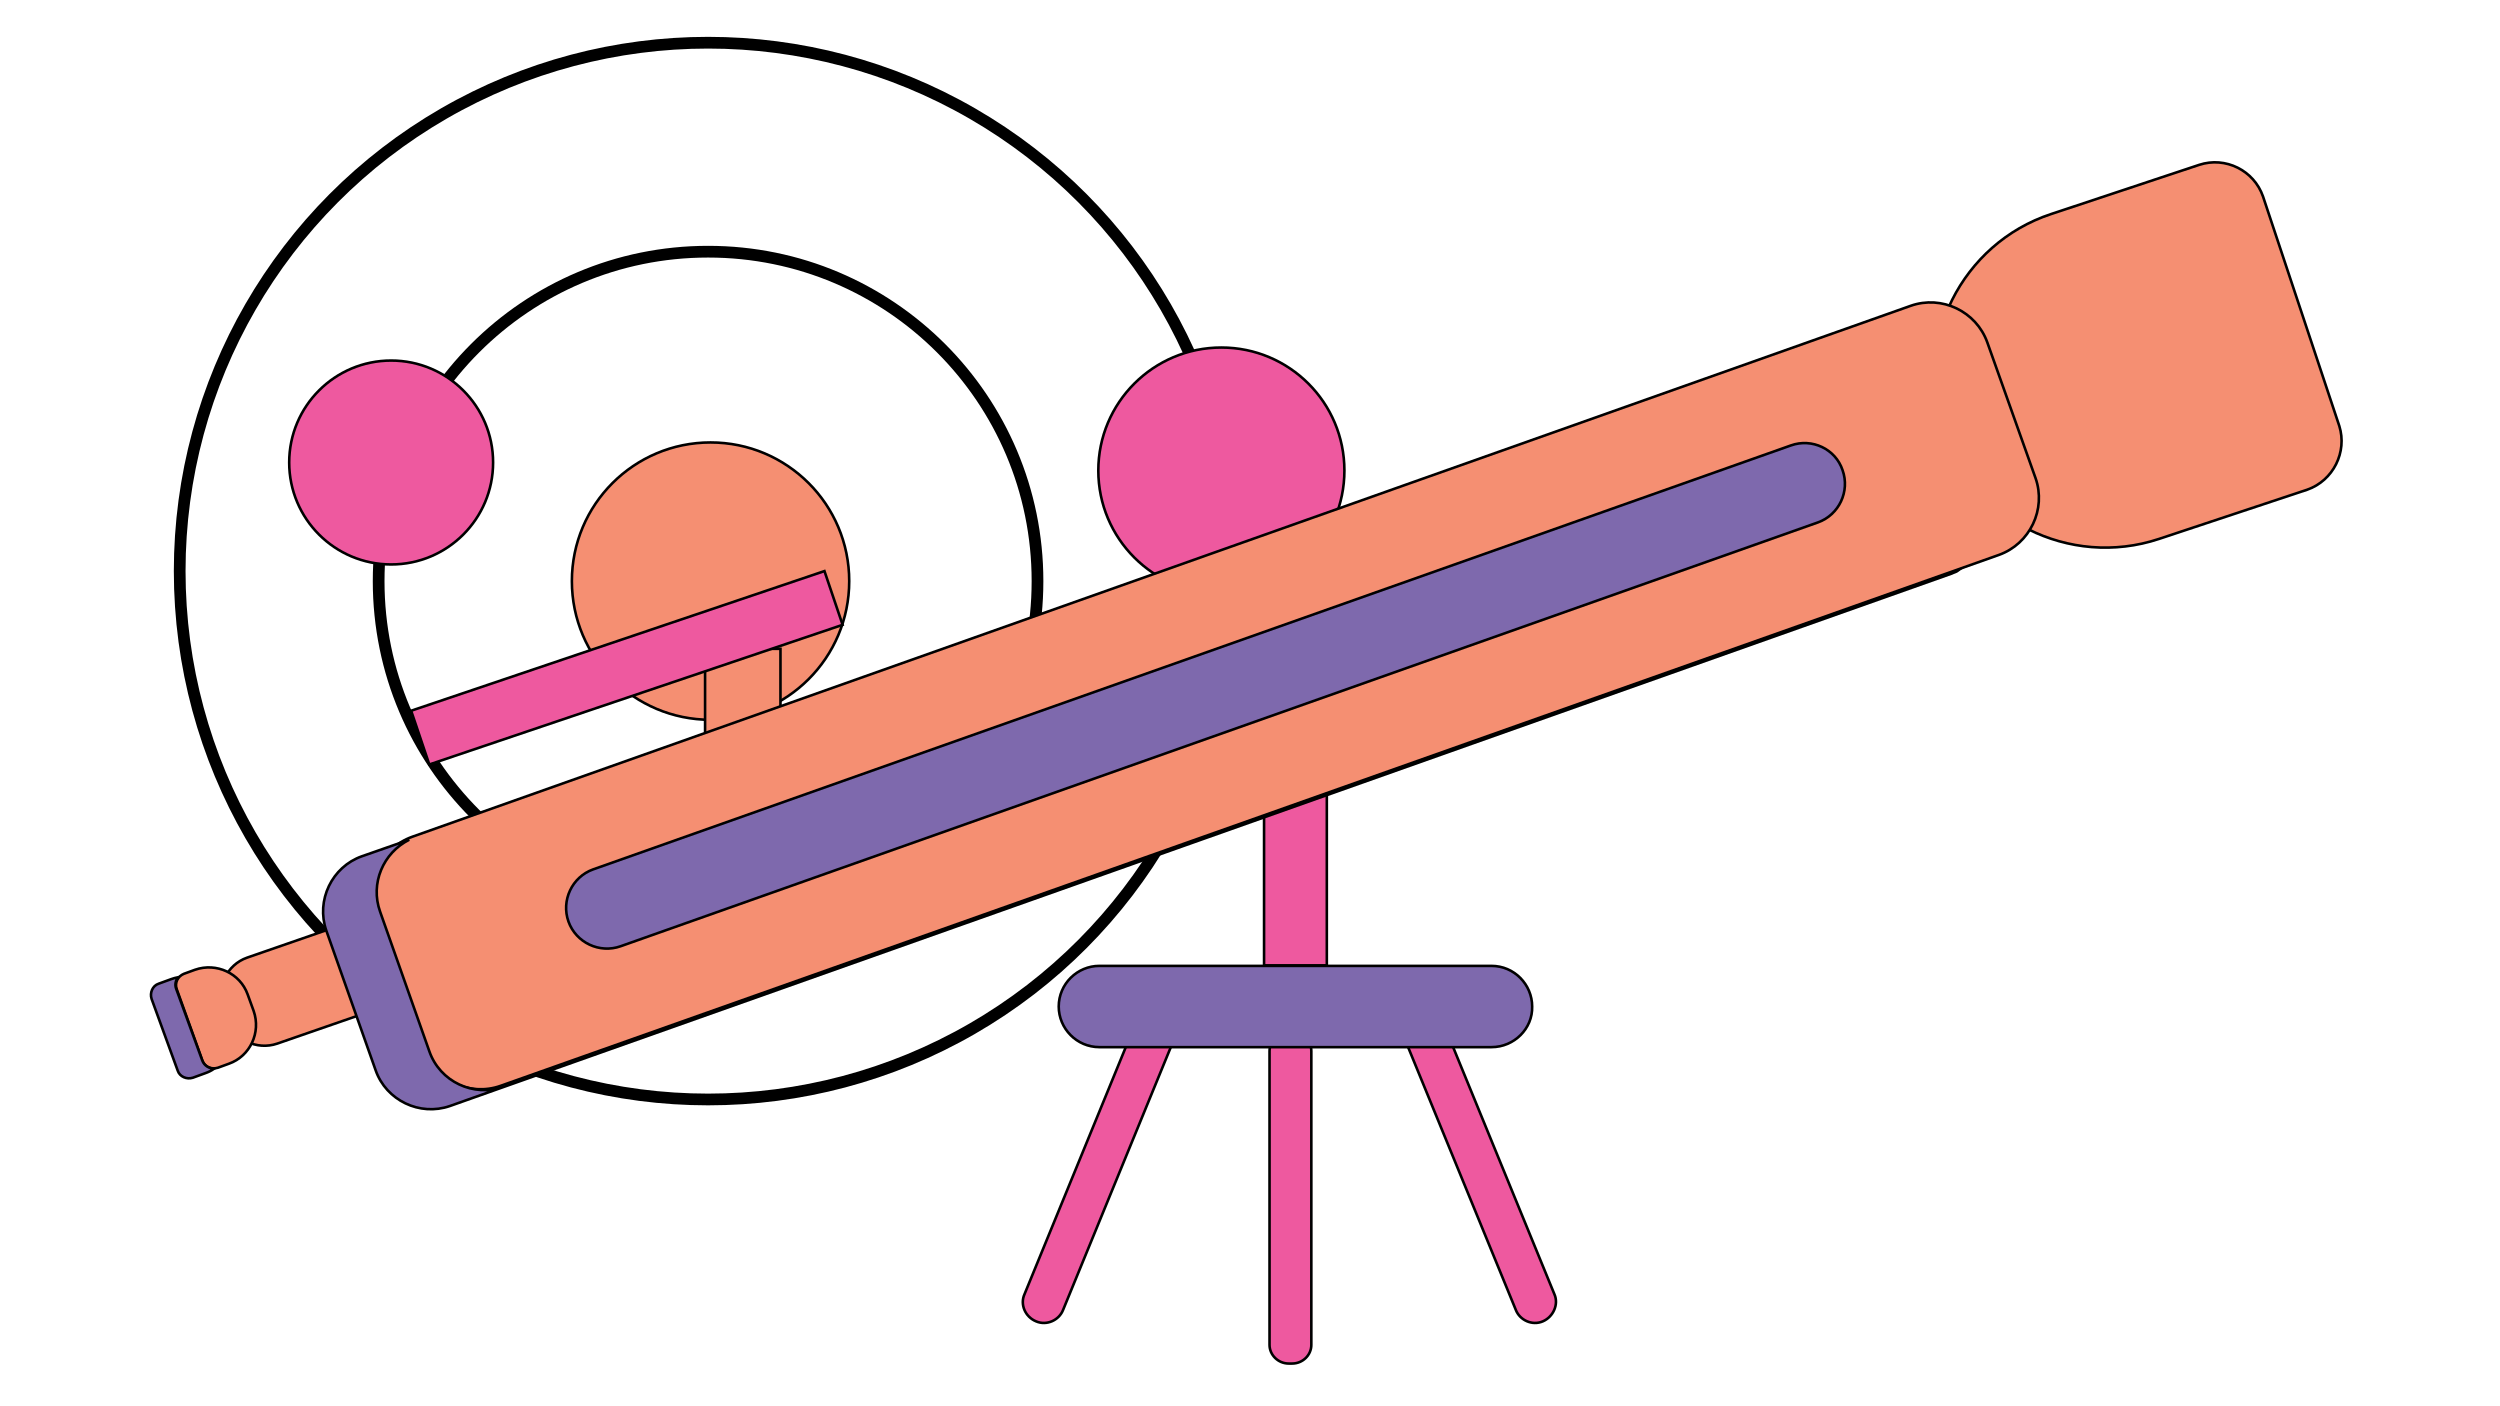 <?xml version="1.0" encoding="utf-8"?>
<!-- Generator: Adobe Illustrator 18.0.0, SVG Export Plug-In . SVG Version: 6.00 Build 0)  -->
<!DOCTYPE svg PUBLIC "-//W3C//DTD SVG 1.1//EN" "http://www.w3.org/Graphics/SVG/1.1/DTD/svg11.dtd">
<svg version="1.1" id="Layer_1" xmlns="http://www.w3.org/2000/svg" xmlns:xlink="http://www.w3.org/1999/xlink" x="0px" y="0px"
	 viewBox="0 0 1920 1080" enable-background="new 0 0 1920 1080" xml:space="preserve">
<circle fill="none" stroke="#000000" stroke-width="9" stroke-miterlimit="10" cx="543.8" cy="438.6" r="405.8"/>
<circle fill="none" stroke="#000000" stroke-width="9" stroke-miterlimit="10" cx="543.8" cy="446.3" r="253"/>
<circle fill="#EE599F" stroke="#000000" stroke-width="2" stroke-miterlimit="10" cx="300.4" cy="355.2" r="78.3"/>
<circle fill="#EE599F" stroke="#000000" stroke-width="2" stroke-miterlimit="10" cx="938" cy="361.4" r="94.5"/>
<circle fill="#F58F72" stroke="#000000" stroke-width="2" stroke-miterlimit="10" cx="545.7" cy="446.3" r="106.5"/>
<path fill="#EE599F" stroke="#000000" stroke-width="2" stroke-miterlimit="10" d="M992.4,1047.2h-2.7c-8.1,0-14.7-6.6-14.7-14.3
	V807.3c0-8.1,6.6-14.7,14.7-14.7h2.7c8.1,0,14.7,6.6,14.7,14.7v225.6C1007.1,1040.7,1000.5,1047.2,992.4,1047.2z"/>
<path fill="#F58F72" stroke="#000000" stroke-width="2" stroke-miterlimit="10" d="M368.7,747.5l-155.8,54
	c-15.8,5.4-33.2-3.1-38.6-18.5l-3.1-8.9c-5.4-15.8,3.1-33.2,18.5-38.6l155.8-54c15.8-5.4,33.2,3.1,38.6,18.5l3.1,8.9
	C393,724.8,384.5,742.1,368.7,747.5z"/>
<path fill="#EE599F" stroke="#000000" stroke-width="2" stroke-miterlimit="10" d="M795.7,1014.8L795.7,1014.8
	c8.1,3.5,17.7-0.8,20.8-8.9l87.6-213.7c3.5-8.1-0.8-17.7-8.9-20.8l0,0c-8.1-3.5-17.7,0.8-20.8,8.9L786.8,994
	C783.3,1001.7,787.2,1011.3,795.7,1014.8z"/>
<path fill="#EE599F" stroke="#000000" stroke-width="2" stroke-miterlimit="10" d="M1184.9,1014.8L1184.9,1014.8
	c-8.1,3.5-17.7-0.8-20.8-8.9l-87.6-213.7c-3.5-8.1,0.8-17.7,8.9-20.8l0,0c8.1-3.5,17.7,0.8,20.8,8.9l87.6,213.7
	C1197.2,1001.7,1193,1011.3,1184.9,1014.8z"/>
<rect x="970.8" y="575.9" fill="#EE599F" stroke="#000000" stroke-width="2" stroke-miterlimit="10" width="48.2" height="165.5"/>
<path fill="#7E69AD" stroke="#000000" stroke-width="2" stroke-miterlimit="10" d="M1145.5,804.2H844.3c-17.4,0-31.2-14.3-31.2-31.2
	l0,0c0-17.4,14.3-31.2,31.2-31.2h301.2c17.4,0,31.2,14.3,31.2,31.2l0,0C1177.2,789.9,1162.9,804.2,1145.5,804.2z"/>
<rect x="541.5" y="498.3" fill="#F58F72" stroke="#000000" stroke-width="2" stroke-miterlimit="10" width="57.9" height="77.1"/>
<path fill="#F58F72" stroke="#000000" stroke-width="2" stroke-miterlimit="10" d="M1771.9,376.1l-113.8,37.8
	c-68.7,22.8-143.5-14.7-166.2-83.3l0,0c-22.8-68.7,14.7-143.5,83.3-166.2l113.8-37.8c20.1-6.6,42,4.2,49,24.3l58.6,176.3
	C1802.8,347.1,1792,369.1,1771.9,376.1z"/>
<path fill="#F58F72" stroke="#000000" stroke-width="2" stroke-miterlimit="10" d="M1535.1,426.2L384.5,833.9
	c-23.9,8.5-50.5-4.2-59-28.2l-37-104.1c-8.5-23.9,4.2-50.5,28.2-59l1150.6-407.7c23.9-8.5,50.5,4.2,59,28.2l37,104.1
	C1571.7,391.1,1559,417.7,1535.1,426.2z"/>
<path fill="#F58F72" stroke="#000000" stroke-width="2" stroke-miterlimit="10" d="M167.4,820l8.5-3.1c16.2-5.8,24.7-23.9,18.9-40.5
	l-4.6-12.7c-5.8-16.2-23.9-24.7-40.5-18.9l-8.5,3.1c-4.6,1.9-7.3,6.9-5.4,12l19.7,54.8C157.3,819.3,162.3,821.6,167.4,820z"/>
<rect x="313.5" y="491" transform="matrix(-0.947 0.32 -0.32 -0.947 1101.137 844.53)" fill="#EE599F" stroke="#000000" stroke-width="2" stroke-miterlimit="10" width="335.2" height="43.6"/>
<path fill="#7E69AD" stroke="#000000" stroke-width="2" stroke-miterlimit="10" d="M386.8,834.7c-23.1,8.1-49-3.9-57.1-27.4
	l-37.8-107.2c-7.7-21.6,2.3-45.1,22.4-55.2l-36.3,12.7c-23.1,8.1-35.5,33.9-27.4,57.1L288.5,822c8.1,23.1,33.9,35.5,57.1,27.4
	l1153.3-408.9c1.5-0.8,3.5-1.2,5-2.3L386.8,834.7z"/>
<path fill="#7E69AD" stroke="#000000" stroke-width="2" stroke-miterlimit="10" d="M155.4,814.6l-20.1-55.2
	c-1.2-3.1-0.4-6.6,1.5-8.9c-1.9,0.4-3.5,0.8-5.4,1.5l-9.6,3.5c-4.6,1.5-6.9,6.9-5.4,11.6l20.1,55.2c1.5,4.6,6.9,6.9,11.6,5.4
	l9.6-3.5c2.3-0.8,4.6-1.9,6.9-3.5C160.8,820.8,156.9,818.5,155.4,814.6z"/>
<path fill="#7E69AD" stroke="#000000" stroke-width="2" stroke-miterlimit="10" d="M1375.4,342.1L455.5,667.7
	c-16.2,5.8-24.7,23.9-18.9,40.1l0,0c5.8,16.2,23.9,24.7,40.1,18.9l919.5-325.5c16.2-5.8,24.7-23.9,18.9-40.1l0,0
	C1409.7,344.8,1391.6,336.3,1375.4,342.1z"/>
</svg>
